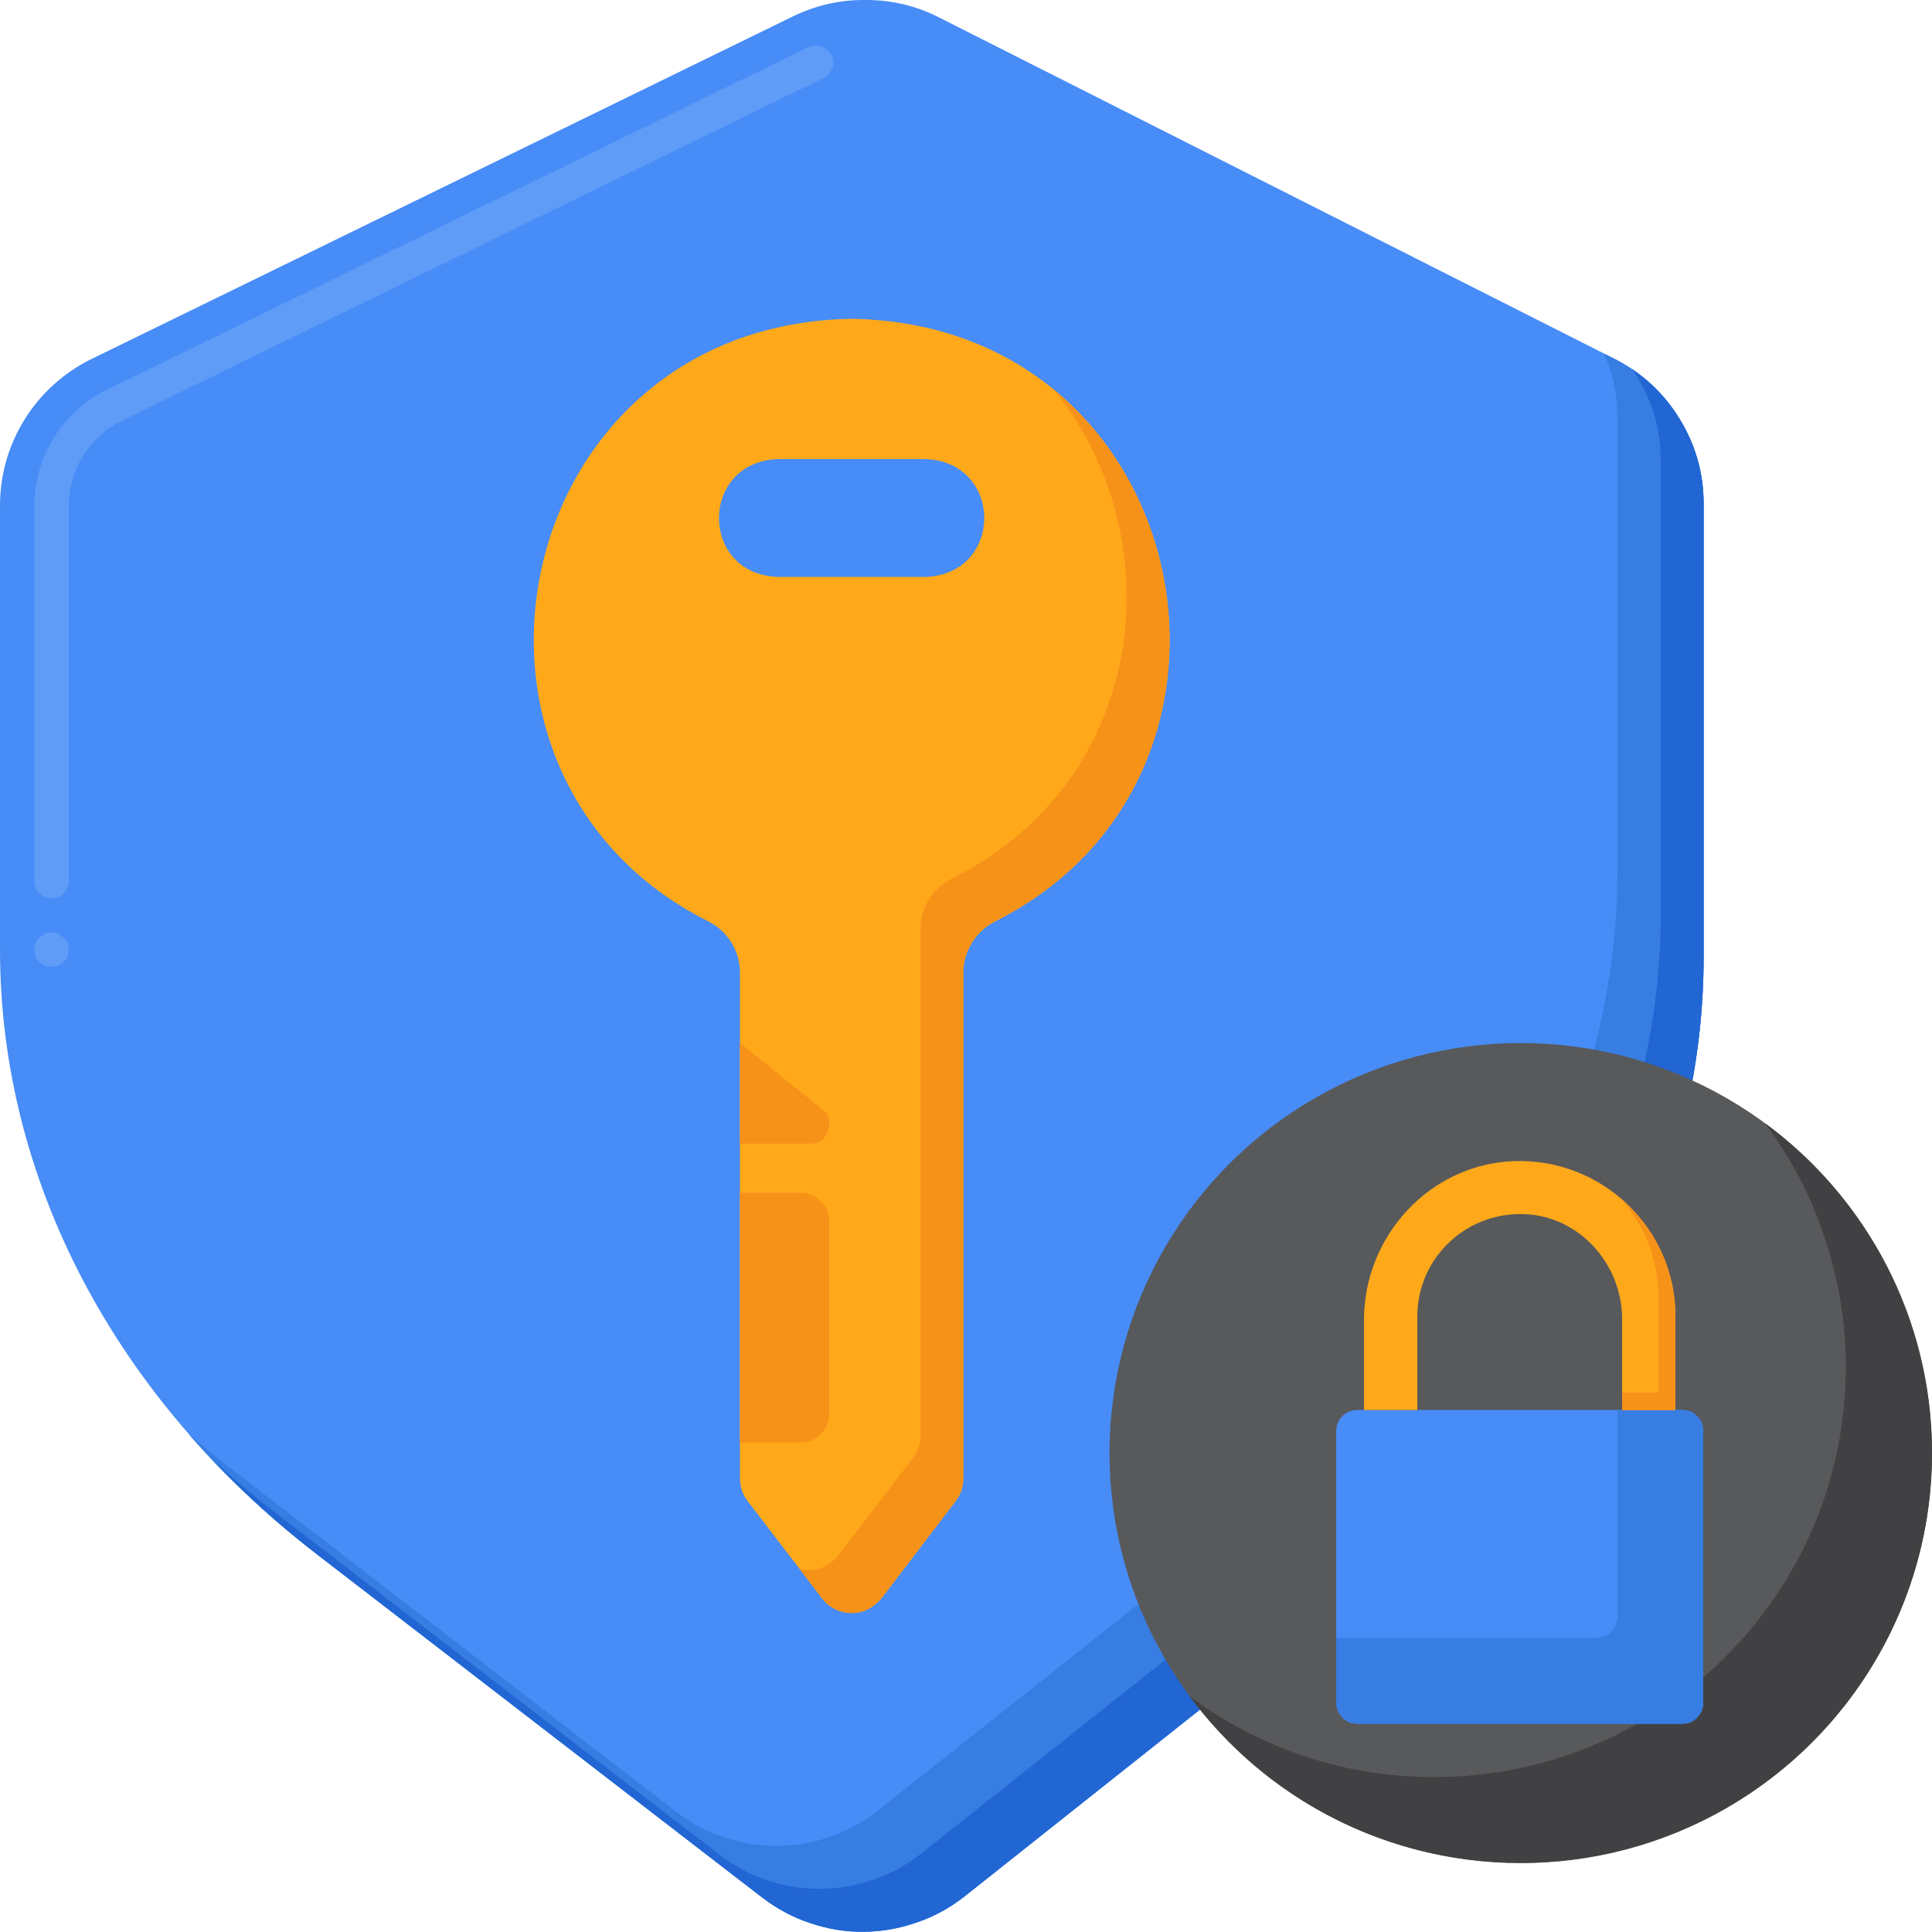<svg width="50" height="50" viewBox="0 0 50 50" fill="none" xmlns="http://www.w3.org/2000/svg" xmlns:xlink="http://www.w3.org/1999/xlink">
	<desc>
			Created with Pixso.
	</desc>
	<defs/>
	<path id="path" d="M36.15 40.2L24.96 49.08C24.59 49.37 24.18 49.6 23.73 49.75C23.28 49.91 22.82 49.99 22.35 50C21.88 50 21.42 49.92 20.97 49.77C20.52 49.62 20.11 49.4 19.73 49.11L8.21 40.23C2.97 36.19 0 30.52 0 24.58L0 13.08C0 11.47 0.92 10 2.37 9.29L20.53 0.42C21.13 0.13 21.76 -0.01 22.42 0C23.08 0 23.71 0.15 24.3 0.45L41.77 9.28C42.48 9.64 43.05 10.16 43.46 10.83C43.88 11.51 44.09 12.25 44.09 13.04L44.09 24.76C44.09 30.6 41.22 36.18 36.15 40.2Z" fill="#478CF7" fill-opacity="1" fill-rule="nonzero"/>
	<path id="path" d="M41.77 9.28L41.51 9.15C41.75 9.68 41.86 10.24 41.86 10.82L41.86 22.54C41.86 28.37 38.99 33.95 33.92 37.98L22.73 46.85C22.36 47.15 21.95 47.37 21.5 47.53C21.06 47.69 20.6 47.77 20.12 47.77C19.65 47.78 19.19 47.7 18.74 47.55C18.29 47.4 17.88 47.18 17.5 46.89L5.98 38.01C5.6 37.72 5.24 37.42 4.88 37.11C5.85 38.23 6.97 39.27 8.21 40.23L19.73 49.11C20.11 49.4 20.52 49.62 20.97 49.77C21.42 49.92 21.88 50 22.35 49.99C22.82 49.99 23.28 49.91 23.73 49.75C24.18 49.6 24.59 49.37 24.96 49.08L36.15 40.2C41.22 36.18 44.09 30.6 44.09 24.76L44.09 13.04C44.09 12.25 43.88 11.51 43.46 10.83C43.05 10.16 42.48 9.64 41.77 9.28Z" fill="#377DE2" fill-opacity="1" fill-rule="nonzero"/>
	<path id="path" d="M42.24 9.55C42.73 10.27 42.98 11.06 42.98 11.93L42.98 23.65C42.98 29.48 40.1 35.06 35.03 39.09L23.84 47.97C23.47 48.26 23.06 48.49 22.62 48.64C22.17 48.8 21.71 48.88 21.24 48.88C20.76 48.89 20.3 48.81 19.85 48.66C19.4 48.51 18.99 48.29 18.62 48L7.09 39.12C6.51 38.67 5.94 38.19 5.4 37.68C6.27 38.61 7.2 39.46 8.21 40.23L19.73 49.11C20.11 49.4 20.52 49.62 20.97 49.77C21.42 49.92 21.88 50 22.35 49.99C22.82 49.99 23.28 49.91 23.73 49.75C24.18 49.6 24.59 49.37 24.96 49.08L36.15 40.2C41.22 36.18 44.09 30.6 44.09 24.76L44.09 13.04C44.09 12.34 43.93 11.69 43.6 11.07C43.27 10.45 42.82 9.95 42.24 9.55Z" fill="#2266D3" fill-opacity="1" fill-rule="nonzero"/>
	<path id="path" d="M1.33 25.02C1.21 25.02 1.1 24.98 1.02 24.89C0.93 24.81 0.89 24.7 0.89 24.58C0.89 24.33 1.09 24.13 1.33 24.13C1.46 24.13 1.56 24.18 1.65 24.27C1.74 24.35 1.78 24.46 1.78 24.58C1.78 24.7 1.74 24.81 1.65 24.89C1.56 24.98 1.46 25.02 1.33 25.02ZM1.33 23.25C1.21 23.25 1.1 23.2 1.02 23.12C0.93 23.03 0.89 22.92 0.89 22.8L0.89 13.08C0.89 11.82 1.62 10.65 2.76 10.09L20.92 1.22C21.14 1.12 21.41 1.21 21.52 1.43C21.63 1.65 21.53 1.91 21.31 2.02L3.15 10.89C2.32 11.29 1.78 12.16 1.78 13.08L1.78 22.8C1.78 23.05 1.58 23.25 1.33 23.25Z" fill="#5E9CF7" fill-opacity="1" fill-rule="nonzero"/>
	<path id="path" d="M22.34 41.7C22.53 41.63 22.7 41.5 22.83 41.34L24.73 38.85C24.86 38.68 24.93 38.49 24.93 38.27L24.93 25.17C24.93 24.61 25.26 24.09 25.76 23.84C33.3 20.05 30.93 8.4 22.04 8.25C13.15 8.4 10.79 20.05 18.32 23.84C18.83 24.09 19.15 24.61 19.15 25.17L19.15 38.27C19.15 38.48 19.22 38.68 19.35 38.85L21.28 41.37C21.4 41.53 21.56 41.64 21.75 41.7C21.95 41.76 22.14 41.76 22.34 41.7ZM20.13 14.93C18.1 14.86 18.1 11.96 20.13 11.88L23.95 11.88C25.98 11.96 25.98 14.86 23.95 14.93L20.13 14.93Z" fill="#FFA91A" fill-opacity="1" fill-rule="nonzero"/>
	<path id="path" d="M27.26 10.07C30.33 13.81 29.82 20.12 24.65 22.73C24.14 22.98 23.82 23.49 23.82 24.06L23.82 37.16C23.82 37.37 23.75 37.57 23.62 37.74L21.71 40.23C21.59 40.39 21.42 40.52 21.22 40.59C21.05 40.64 20.87 40.64 20.69 40.6L21.28 41.37C21.4 41.53 21.56 41.64 21.76 41.7C21.95 41.76 22.14 41.76 22.34 41.7C22.53 41.63 22.7 41.5 22.83 41.34L24.73 38.85C24.86 38.68 24.93 38.49 24.93 38.27L24.93 25.17C24.93 24.61 25.26 24.09 25.76 23.84C31.5 20.95 31.49 13.53 27.26 10.07ZM20.96 29.6L19.15 29.6L19.15 26.99L21.27 28.7C21.46 28.85 21.51 29.04 21.43 29.26C21.35 29.49 21.19 29.6 20.96 29.6Z" fill="#F79219" fill-opacity="1" fill-rule="nonzero"/>
	<path id="path" d="M20.71 37.33L19.15 37.33L19.15 30.87L20.71 30.87C20.92 30.87 21.1 30.94 21.24 31.09C21.39 31.23 21.46 31.41 21.46 31.62L21.46 36.58C21.46 36.79 21.39 36.97 21.24 37.11C21.1 37.26 20.92 37.33 20.71 37.33Z" fill="#F79219" fill-opacity="1" fill-rule="nonzero"/>
	<ellipse id="circle" cx="39.357" cy="37.606" rx="10.643" ry="10.612" fill="#58595B" fill-opacity="1"/>
	<path id="path" d="M45.68 29.07C46.36 29.98 46.88 30.98 47.23 32.06C47.59 33.14 47.77 34.24 47.77 35.38C47.77 41.24 43 45.99 37.12 45.99C35.98 45.99 34.87 45.82 33.79 45.46C32.71 45.1 31.71 44.59 30.8 43.91C32.73 46.52 35.84 48.21 39.35 48.21C45.23 48.21 50 43.46 50 37.6C50 34.1 48.3 31 45.68 29.07Z" fill="#414042" fill-opacity="1" fill-rule="nonzero"/>
	<path id="path" d="M43.53 44.61L35.13 44.61C34.98 44.61 34.85 44.56 34.74 44.45C34.64 44.34 34.58 44.21 34.58 44.06L34.58 37.04C34.58 36.88 34.64 36.75 34.74 36.65C34.85 36.54 34.98 36.49 35.13 36.49L43.53 36.49C43.69 36.49 43.82 36.54 43.92 36.65C44.03 36.75 44.08 36.88 44.08 37.04L44.08 44.06C44.08 44.21 44.03 44.34 43.92 44.45C43.82 44.56 43.69 44.61 43.53 44.61Z" fill="#478CF7" fill-opacity="1" fill-rule="nonzero"/>
	<path id="path" d="M43.53 36.49L41.86 36.49L41.86 41.84C41.86 41.99 41.8 42.12 41.69 42.23C41.59 42.34 41.46 42.39 41.31 42.39L34.58 42.39L34.58 44.06C34.58 44.21 34.64 44.34 34.74 44.45C34.85 44.56 34.98 44.61 35.13 44.61L43.53 44.61C43.69 44.61 43.82 44.56 43.92 44.45C44.03 44.34 44.08 44.21 44.08 44.06L44.08 37.04C44.08 36.88 44.03 36.75 43.92 36.65C43.82 36.54 43.69 36.49 43.53 36.49Z" fill="#377DE2" fill-opacity="1" fill-rule="nonzero"/>
	<path id="path" d="M43.36 36.49L41.98 36.49L41.98 34.14C41.98 32.77 40.96 31.56 39.59 31.43C38.01 31.29 36.68 32.52 36.68 34.07L36.68 36.49L35.3 36.49L35.3 34.16C35.3 31.99 37 30.13 39.18 30.05C41.47 29.97 43.36 31.8 43.36 34.07L43.36 36.49Z" fill="#FFA91A" fill-opacity="1" fill-rule="nonzero"/>
	<path id="path" d="M41.96 31.03C42.6 31.78 42.92 32.64 42.92 33.62L42.92 36.04L41.98 36.04L41.98 36.49L43.36 36.49L43.36 34.07C43.36 32.85 42.82 31.77 41.96 31.03Z" fill="#F79219" fill-opacity="1" fill-rule="nonzero"/>
</svg>
